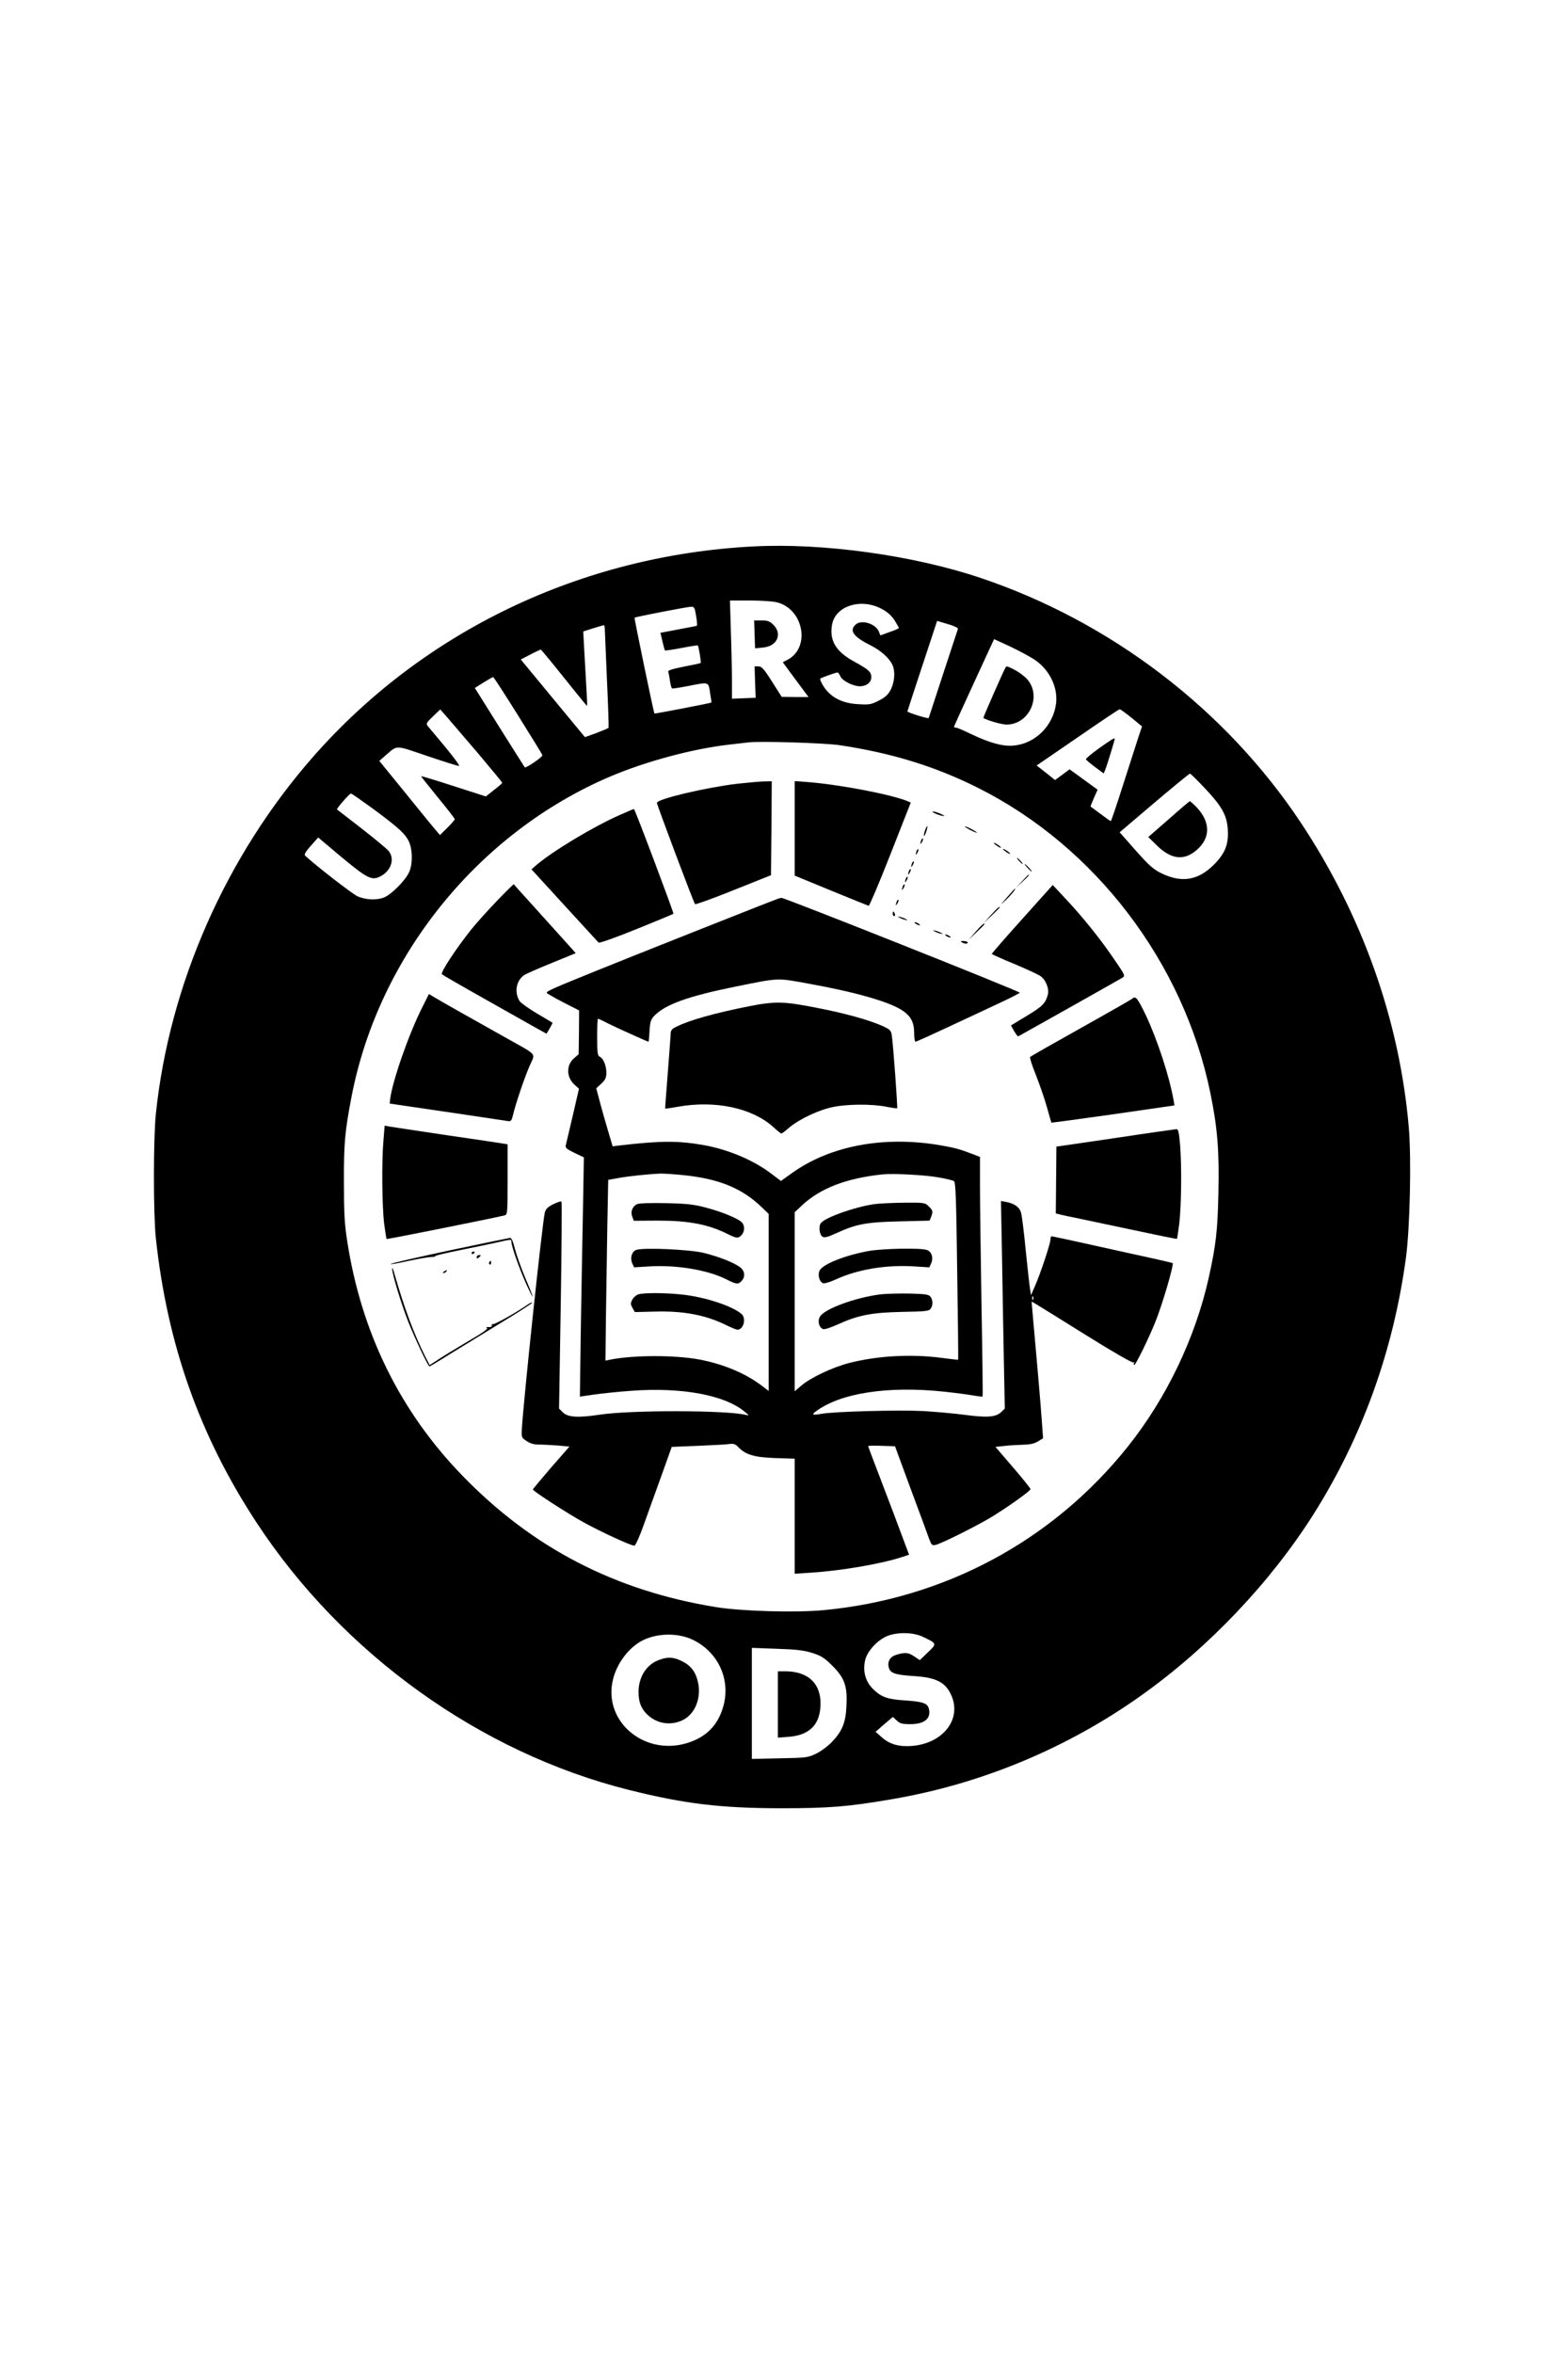 <?xml version="1.0" standalone="no"?>
<!DOCTYPE svg PUBLIC "-//W3C//DTD SVG 20010904//EN"
 "http://www.w3.org/TR/2001/REC-SVG-20010904/DTD/svg10.dtd">
<svg version="1.0" xmlns="http://www.w3.org/2000/svg"
 width="1024pt" height="1536pt" viewBox="0 0 1024 1536"
 preserveAspectRatio="xMidYMid meet">

<g transform="translate(0,1536) scale(0.1,-0.1)"
fill="#000000" stroke="none">
<path d="M4920 11793 c-1120 -58 -2152 -550 -2875 -1373 -569 -648 -939 -1486
-1027 -2330 -17 -163 -17 -658 0 -815 75 -693 286 -1289 658 -1855 562 -856
1460 -1501 2430 -1744 364 -91 597 -119 989 -120 321 0 445 10 735 60 582 100
1141 333 1624 677 438 311 843 738 1124 1182 318 504 521 1067 603 1670 27
196 37 654 19 858 -60 696 -303 1381 -705 1987 -491 739 -1240 1311 -2090
1597 -439 148 -1031 230 -1485 206z m150 -364 c176 -40 226 -293 75 -375 l-33
-17 84 -114 84 -113 -88 0 -87 1 -63 99 c-53 84 -68 100 -89 100 l-25 0 3
-102 4 -103 -77 -3 -78 -3 0 118 c0 65 -3 209 -7 321 l-6 202 129 0 c71 0 149
-5 174 -11z m690 -45 c36 -19 63 -44 82 -73 15 -25 28 -47 28 -50 0 -4 -27
-16 -61 -27 l-60 -22 -9 24 c-20 52 -114 82 -152 47 -44 -39 -15 -80 98 -136
71 -36 127 -88 145 -134 16 -42 10 -107 -13 -153 -18 -35 -35 -51 -78 -73 -50
-26 -63 -28 -132 -24 -105 5 -179 42 -226 111 -18 27 -29 52 -25 56 8 7 101
40 113 40 4 0 12 -11 18 -25 14 -30 82 -64 127 -65 43 0 75 25 75 59 0 35 -15
49 -115 104 -118 65 -160 138 -141 241 23 122 191 174 326 100z m-1214 -45 c6
-33 8 -62 5 -64 -3 -1 -46 -10 -96 -19 -49 -9 -102 -19 -116 -22 l-26 -5 13
-55 c7 -31 14 -58 17 -60 2 -2 50 5 107 16 57 11 105 18 107 17 6 -6 23 -110
19 -115 -3 -2 -53 -13 -111 -24 -75 -15 -105 -24 -101 -33 2 -7 8 -33 11 -59
4 -25 10 -48 14 -50 3 -2 49 5 101 15 142 28 136 30 147 -43 6 -35 10 -63 9
-64 -4 -4 -369 -74 -372 -72 -5 5 -133 623 -130 626 6 5 339 70 367 71 23 1
26 -3 35 -60z m1710 -84 c-2 -5 -45 -138 -97 -295 -51 -157 -94 -286 -94 -287
-2 -7 -140 36 -139 43 1 5 45 140 98 300 l96 291 70 -21 c39 -11 68 -25 66
-31z m-2306 -7 c1 -18 7 -168 14 -333 8 -165 12 -303 10 -306 -2 -3 -37 -18
-79 -34 l-75 -27 -24 29 c-14 17 -108 131 -210 254 l-185 224 62 32 c34 18 65
32 68 33 3 0 72 -83 153 -185 82 -102 149 -185 150 -183 2 3 -2 80 -19 374
l-6 112 63 20 c35 11 66 20 71 21 4 1 7 -14 7 -31z m2806 -194 c97 -65 153
-178 141 -285 -18 -146 -136 -264 -278 -276 -69 -7 -159 18 -281 77 -45 22
-88 40 -95 40 -7 0 -13 2 -13 5 0 3 59 133 131 289 l131 284 104 -48 c57 -27
130 -66 160 -86z m-3373 -364 c86 -137 158 -254 159 -260 3 -11 -109 -87 -115
-79 -2 2 -76 120 -165 261 l-161 257 57 36 c31 19 59 35 63 35 3 0 76 -112
162 -250z m-260 -249 c86 -102 157 -188 157 -191 0 -3 -24 -24 -54 -47 l-53
-42 -212 68 c-116 38 -211 66 -211 64 0 -3 50 -65 110 -139 61 -74 110 -137
110 -142 0 -4 -22 -29 -49 -56 l-48 -47 -45 53 c-24 29 -113 138 -197 242
l-154 189 39 34 c82 71 59 71 274 -2 106 -36 199 -65 207 -65 11 0 -53 83
-204 261 -12 15 -8 22 34 62 l48 46 45 -51 c25 -29 116 -135 203 -237z m4267
233 l68 -56 -29 -87 c-15 -47 -60 -186 -99 -308 -39 -123 -73 -223 -76 -223
-3 0 -33 21 -67 47 -34 25 -63 47 -65 48 -1 1 9 26 22 56 l24 54 -92 67 -91
66 -47 -35 -48 -35 -60 48 -60 47 267 183 c146 101 270 184 275 184 5 0 40
-25 78 -56z m-1910 -178 c342 -51 626 -138 909 -280 765 -384 1340 -1139 1515
-1989 46 -224 59 -375 53 -647 -5 -254 -16 -347 -63 -560 -88 -394 -276 -787
-530 -1105 -490 -613 -1196 -992 -1987 -1066 -182 -17 -535 -7 -701 20 -660
107 -1200 387 -1657 859 -406 418 -659 933 -751 1527 -18 114 -22 186 -22 385
-1 256 6 333 50 562 177 918 830 1725 1694 2091 232 98 535 179 770 206 52 6
111 13 130 15 79 9 490 -4 590 -18z m2387 -280 c111 -117 144 -176 151 -266 7
-101 -16 -160 -92 -236 -103 -102 -210 -119 -343 -54 -52 26 -80 51 -167 149
l-104 118 226 192 c124 105 229 191 233 191 4 0 47 -42 96 -94z m-5429 -137
c166 -123 209 -162 233 -214 24 -53 25 -147 0 -200 -23 -51 -114 -143 -160
-162 -48 -21 -122 -18 -176 6 -35 16 -271 199 -342 265 -8 8 1 24 37 65 l48
54 145 -122 c167 -139 201 -158 250 -137 77 32 109 115 66 170 -12 15 -92 81
-178 148 -86 67 -158 122 -160 124 -5 5 81 104 91 104 5 0 70 -46 146 -101z
m3587 -5403 c95 -45 95 -45 34 -103 l-52 -50 -35 23 c-39 27 -59 29 -115 13
-43 -12 -63 -43 -53 -83 9 -38 40 -49 162 -57 150 -9 211 -41 249 -131 64
-154 -58 -308 -257 -325 -87 -7 -147 10 -199 56 l-41 36 56 49 57 48 25 -23
c21 -20 36 -24 89 -24 93 0 137 37 121 101 -9 36 -40 46 -156 54 -112 7 -152
21 -203 69 -55 51 -75 121 -56 198 16 60 86 133 150 156 69 24 164 21 224 -7z
m-1499 -21 c162 -79 244 -253 200 -425 -31 -119 -100 -198 -214 -240 -289
-108 -580 127 -508 410 23 91 83 178 158 231 94 67 254 78 364 24z m778 -85
c59 -19 79 -31 131 -83 81 -81 99 -132 93 -261 -5 -110 -26 -164 -94 -236 -25
-27 -72 -62 -103 -77 -54 -26 -64 -28 -238 -31 l-183 -4 0 363 0 362 163 -6
c127 -4 177 -10 231 -27z"/>
<path d="M4928 11219 l3 -91 52 5 c92 8 128 88 68 148 -24 24 -38 29 -78 29
l-48 0 3 -91z"/>
<path d="M6567 11003 c-13 -21 -147 -326 -145 -329 14 -13 118 -44 151 -44
148 0 233 185 135 296 -17 19 -53 46 -79 60 -53 27 -56 27 -62 17z"/>
<path d="M7177 10475 c-49 -35 -87 -67 -85 -72 1 -4 28 -27 59 -50 l57 -42 11
27 c10 24 61 191 61 199 0 9 -23 -5 -103 -62z"/>
<path d="M4815 10244 c-212 -26 -525 -100 -525 -125 0 -13 240 -652 249 -661
4 -4 117 37 251 91 l245 98 3 307 2 306 -52 -1 c-29 -1 -107 -8 -173 -15z"/>
<path d="M5190 9952 l0 -308 238 -98 c130 -53 241 -98 245 -99 5 -1 69 150
142 336 l133 338 -26 11 c-112 44 -443 107 -649 123 l-83 6 0 -309z"/>
<path d="M4050 10041 c-170 -74 -441 -237 -547 -328 l-32 -28 215 -235 c118
-129 218 -238 223 -243 5 -5 107 31 248 88 131 53 239 98 241 100 4 4 -252
685 -258 684 -3 0 -43 -17 -90 -38z"/>
<path d="M6090 10061 c0 -8 71 -33 77 -27 2 1 -15 10 -37 19 -22 8 -40 12 -40
8z"/>
<path d="M6041 9939 c-6 -18 -9 -34 -7 -36 2 -2 9 10 15 28 6 18 9 34 7 36 -2
2 -9 -10 -15 -28z"/>
<path d="M6300 9965 c0 -2 18 -14 40 -25 22 -11 40 -18 40 -15 0 2 -18 14 -40
25 -22 11 -40 18 -40 15z"/>
<path d="M6016 9875 c-9 -26 -7 -32 5 -12 6 10 9 21 6 23 -2 3 -7 -2 -11 -11z"/>
<path d="M6490 9857 c0 -3 12 -12 26 -22 15 -9 23 -12 20 -6 -7 11 -46 35 -46
28z"/>
<path d="M5986 9805 c-9 -26 -7 -32 5 -12 6 10 9 21 6 23 -2 3 -7 -2 -11 -11z"/>
<path d="M6550 9817 c0 -3 12 -12 26 -22 15 -9 23 -12 20 -6 -7 11 -46 35 -46
28z"/>
<path d="M6655 9740 c10 -11 20 -20 23 -20 3 0 -3 9 -13 20 -10 11 -20 20 -23
20 -3 0 3 -9 13 -20z"/>
<path d="M5956 9725 c-9 -26 -7 -32 5 -12 6 10 9 21 6 23 -2 3 -7 -2 -11 -11z"/>
<path d="M6710 9695 c13 -14 26 -25 28 -25 3 0 -5 11 -18 25 -13 14 -26 25
-28 25 -3 0 5 -11 18 -25z"/>
<path d="M5936 9675 c-9 -26 -7 -32 5 -12 6 10 9 21 6 23 -2 3 -7 -2 -11 -11z"/>
<path d="M6675 9608 l-40 -43 43 40 c39 36 47 45 39 45 -2 0 -21 -19 -42 -42z"/>
<path d="M5916 9625 c-9 -26 -7 -32 5 -12 6 10 9 21 6 23 -2 3 -7 -2 -11 -11z"/>
<path d="M3249 9483 c-58 -60 -135 -145 -171 -190 -100 -125 -203 -282 -192
-293 5 -5 128 -76 274 -158 146 -82 297 -167 337 -190 l72 -40 21 35 c11 20
20 36 18 37 -2 1 -47 28 -101 60 -53 31 -104 68 -113 80 -37 58 -23 136 30
171 12 8 93 44 180 79 l156 64 -107 119 c-60 66 -150 166 -202 224 -52 57 -95
105 -96 107 -1 1 -49 -46 -106 -105z"/>
<path d="M5896 9575 c-9 -26 -7 -32 5 -12 6 10 9 21 6 23 -2 3 -7 -2 -11 -11z"/>
<path d="M6675 9360 c-110 -122 -199 -225 -198 -227 1 -3 70 -34 153 -68 83
-35 161 -71 172 -82 30 -26 49 -78 42 -111 -15 -61 -35 -81 -138 -143 l-104
-63 21 -37 c12 -21 24 -36 27 -34 3 1 151 85 330 185 179 100 335 189 347 196
23 14 23 14 -48 118 -87 129 -211 284 -321 400 l-83 89 -200 -223z"/>
<path d="M6576 9502 c-49 -56 -49 -56 -7 -17 35 33 70 77 59 74 -2 0 -25 -26
-52 -57z"/>
<path d="M5080 9493 c-72 -26 -981 -387 -1183 -469 -284 -115 -327 -134 -327
-145 0 -3 48 -31 106 -61 l106 -54 -1 -143 -2 -143 -29 -25 c-53 -44 -52 -124
1 -173 l30 -27 -40 -174 c-23 -96 -43 -183 -46 -195 -4 -17 6 -25 57 -50 l61
-29 -6 -350 c-4 -192 -10 -544 -14 -781 l-6 -431 89 13 c49 7 159 19 245 25
332 25 615 -28 744 -138 29 -24 29 -25 5 -19 -130 31 -752 32 -955 1 -140 -21
-208 -17 -240 16 l-24 24 11 673 c6 370 8 675 5 678 -3 4 -28 -4 -54 -17 -36
-18 -49 -31 -55 -54 -16 -66 -139 -1223 -150 -1414 -3 -53 -2 -56 31 -78 24
-16 48 -23 81 -23 26 0 81 -3 123 -6 l76 -7 -120 -137 c-65 -76 -119 -140
-119 -143 0 -10 225 -156 334 -216 111 -61 306 -151 329 -151 7 0 34 60 60
133 26 72 78 218 116 322 l68 190 174 7 c96 4 188 9 205 12 25 3 37 -1 54 -19
48 -51 105 -68 243 -73 l127 -4 0 -376 0 -375 108 7 c200 13 460 58 593 102
l46 15 -102 272 c-57 150 -117 308 -134 352 -17 44 -31 82 -31 85 0 3 39 4 87
2 l88 -3 102 -277 c57 -152 111 -299 120 -325 16 -43 20 -47 43 -42 39 9 275
127 370 185 104 64 250 168 250 179 0 5 -51 69 -114 142 l-115 134 57 6 c31 4
86 7 122 8 46 1 75 7 99 22 l33 20 -7 97 c-5 85 -44 530 -62 726 l-6 70 34
-20 c19 -11 166 -103 327 -203 165 -103 297 -179 304 -175 7 4 8 3 4 -4 -4 -7
-3 -12 2 -12 9 0 93 172 135 275 46 112 125 381 115 390 -1 1 -57 14 -123 29
-66 14 -241 53 -390 86 -148 33 -273 60 -277 60 -4 0 -8 -10 -8 -22 0 -27 -68
-230 -103 -308 l-24 -55 -6 40 c-4 22 -16 135 -28 250 -11 116 -25 226 -30
245 -9 39 -42 63 -98 74 l-34 6 7 -372 c3 -205 9 -510 12 -678 l6 -305 -25
-24 c-35 -32 -91 -36 -235 -17 -67 9 -190 20 -274 25 -162 8 -579 -3 -663 -18
-57 -10 -67 -7 -39 14 161 122 474 170 844 130 74 -8 159 -19 189 -25 30 -5
56 -8 58 -6 2 2 -1 266 -7 587 -5 321 -10 672 -10 780 l0 197 -52 20 c-78 30
-114 40 -208 56 -367 63 -718 -3 -967 -181 l-73 -52 -65 49 c-115 87 -278 156
-439 185 -166 29 -276 29 -538 -1 l-57 -7 -25 84 c-14 46 -38 131 -54 189
l-28 106 33 30 c27 26 33 39 33 73 0 46 -21 95 -45 104 -12 5 -15 28 -15 127
0 66 2 120 5 120 3 0 32 -13 64 -30 54 -27 260 -120 266 -120 2 0 5 31 7 70 3
56 8 74 28 96 71 76 220 130 530 193 291 59 272 58 475 21 312 -56 532 -119
618 -176 55 -36 77 -78 77 -146 0 -32 4 -58 9 -58 5 0 96 41 203 91 106 49
257 120 336 157 78 36 142 69 142 72 0 9 -1538 621 -1557 619 -4 0 -15 -3 -23
-6z m-619 -1804 c232 -23 384 -85 512 -208 l47 -45 0 -578 0 -578 -46 35
c-104 79 -248 140 -405 170 -159 30 -434 30 -586 -1 l-29 -6 3 279 c2 153 6
418 9 590 l6 311 67 12 c65 12 197 26 277 29 23 0 88 -4 145 -10z m1669 -15
c48 -8 92 -19 100 -24 11 -7 15 -115 21 -586 5 -318 8 -579 6 -580 -1 -1 -49
4 -107 12 -198 26 -417 14 -599 -32 -109 -27 -258 -97 -319 -150 l-42 -36 0
585 0 584 48 45 c120 112 290 177 527 202 71 7 277 -4 365 -20z m617 -796 c-3
-8 -6 -5 -6 6 -1 11 2 17 5 13 3 -3 4 -12 1 -19z"/>
<path d="M4162 7500 c-31 -13 -46 -49 -33 -82 l10 -27 158 1 c201 0 328 -24
456 -88 58 -29 69 -29 90 -6 22 24 22 65 -1 85 -29 26 -130 67 -232 94 -78 21
-124 26 -260 29 -94 2 -175 0 -188 -6z"/>
<path d="M4153 7200 c-28 -12 -39 -53 -24 -87 l12 -26 98 6 c180 11 381 -23
502 -83 68 -35 80 -36 102 -12 27 29 21 68 -13 92 -42 30 -137 67 -233 91 -92
23 -404 37 -444 19z"/>
<path d="M4170 6911 c-14 -4 -32 -19 -40 -34 -13 -24 -13 -30 0 -54 l16 -28
125 3 c192 6 338 -22 473 -89 33 -16 65 -29 72 -29 40 0 59 74 27 102 -59 52
-237 111 -386 127 -106 12 -248 13 -287 2z"/>
<path d="M5706 7499 c-127 -19 -313 -85 -344 -122 -18 -21 -11 -77 10 -90 12
-8 33 -3 85 21 135 62 199 74 416 79 l198 5 10 25 c13 35 12 41 -16 68 -23 24
-28 25 -162 24 -76 -1 -165 -5 -197 -10z"/>
<path d="M5675 7194 c-156 -28 -304 -87 -323 -129 -13 -29 -1 -72 23 -82 9 -3
46 8 83 25 143 66 331 97 514 85 l97 -6 12 26 c16 35 4 76 -27 87 -37 15 -287
10 -379 -6z"/>
<path d="M5745 6910 c-160 -21 -357 -93 -389 -143 -19 -28 -8 -73 19 -83 9 -4
52 10 95 30 135 61 221 78 420 82 152 3 176 5 187 20 17 23 16 55 0 79 -12 15
-31 18 -138 21 -68 1 -155 -1 -194 -6z"/>
<path d="M5856 9475 c-9 -26 -7 -32 5 -12 6 10 9 21 6 23 -2 3 -7 -2 -11 -11z"/>
<path d="M6515 9432 c-5 -4 -28 -28 -50 -52 l-40 -45 53 50 c28 27 52 51 52
52 0 5 -4 3 -15 -5z"/>
<path d="M5830 9395 c0 -8 4 -15 10 -15 5 0 7 7 4 15 -4 8 -8 15 -10 15 -2 0
-4 -7 -4 -15z"/>
<path d="M5870 9372 c8 -5 26 -13 40 -16 17 -5 20 -4 10 2 -8 5 -26 13 -40 16
-17 5 -20 4 -10 -2z"/>
<path d="M5980 9330 c8 -5 20 -10 25 -10 6 0 3 5 -5 10 -8 5 -19 10 -25 10 -5
0 -3 -5 5 -10z"/>
<path d="M6370 9276 l-44 -51 52 50 c29 27 52 51 52 52 0 12 -22 -7 -60 -51z"/>
<path d="M6100 9282 c8 -5 26 -13 40 -16 17 -5 20 -4 10 2 -8 5 -26 13 -40 16
-17 5 -20 4 -10 -2z"/>
<path d="M6180 9250 c8 -5 20 -10 25 -10 6 0 3 5 -5 10 -8 5 -19 10 -25 10 -5
0 -3 -5 5 -10z"/>
<path d="M6281 9209 c17 -11 39 -12 39 -1 0 4 -12 8 -27 9 -19 1 -22 -1 -12
-8z"/>
<path d="M2757 8783 c-88 -174 -195 -482 -209 -598 l-3 -29 150 -22 c161 -23
547 -81 607 -90 36 -6 37 -6 48 37 20 83 79 254 110 324 37 83 53 63 -150 177
-207 116 -440 247 -477 270 l-32 19 -44 -88z"/>
<path d="M7395 8841 c-6 -5 -156 -91 -335 -191 -179 -100 -328 -185 -332 -189
-5 -4 12 -57 37 -118 24 -62 57 -156 72 -210 15 -54 28 -99 29 -101 1 -2 182
23 403 54 l401 58 -6 35 c-28 158 -106 394 -181 554 -54 112 -67 128 -88 108z"/>
<path d="M4890 8791 c-222 -44 -389 -91 -472 -133 -30 -14 -38 -24 -38 -46 -1
-15 -9 -130 -19 -257 -10 -126 -18 -231 -17 -232 1 -1 38 4 81 12 245 44 486
-7 625 -132 26 -24 50 -43 53 -43 3 0 27 18 53 41 67 55 194 115 286 133 94
19 249 20 343 2 39 -8 72 -12 74 -11 4 4 -26 420 -35 476 -5 33 -11 39 -62 62
-84 38 -246 83 -422 117 -222 44 -276 45 -450 11z"/>
<path d="M2504 7913 c-12 -136 -9 -429 5 -543 7 -52 14 -96 16 -98 3 -3 681
133 770 154 19 5 20 13 20 234 l0 230 -30 5 c-16 3 -183 28 -370 55 -187 28
-354 53 -371 56 l-32 6 -8 -99z"/>
<path d="M7282 7931 l-383 -56 -2 -218 -2 -218 35 -9 c19 -4 62 -14 95 -20 33
-7 195 -41 359 -76 164 -35 300 -63 302 -61 2 1 8 45 15 97 14 117 17 369 6
513 -8 90 -12 107 -25 106 -10 -1 -189 -26 -400 -58z"/>
<path d="M2933 7197 c-211 -45 -383 -85 -383 -88 0 -4 51 5 113 19 61 13 128
25 149 26 20 0 34 4 32 7 -2 3 70 20 159 38 89 18 191 39 227 47 114 26 110
26 110 6 0 -28 53 -177 98 -277 58 -125 52 -96 -8 44 -27 64 -57 149 -67 188
-13 51 -22 73 -33 72 -8 -1 -187 -38 -397 -82z"/>
<path d="M3080 7179 c0 -5 5 -7 10 -4 6 3 10 8 10 11 0 2 -4 4 -10 4 -5 0 -10
-5 -10 -11z"/>
<path d="M3113 7153 c0 -9 4 -10 14 -2 7 6 13 12 13 14 0 1 -6 2 -13 2 -8 0
-14 -6 -14 -14z"/>
<path d="M3195 7121 c-3 -5 -2 -12 3 -15 5 -3 9 1 9 9 0 17 -3 19 -12 6z"/>
<path d="M2561 7079 c-2 -29 59 -230 105 -347 46 -115 130 -292 139 -292 2 0
61 35 129 78 69 42 220 135 336 206 116 70 209 130 206 133 -3 3 -17 -4 -33
-15 -68 -48 -216 -131 -224 -126 -5 3 -8 0 -7 -8 2 -8 -6 -12 -22 -11 -14 1
-19 -1 -12 -4 15 -6 -14 -26 -152 -107 -55 -33 -127 -76 -160 -98 l-60 -39
-30 58 c-72 144 -136 314 -200 538 -7 28 -14 43 -15 34z"/>
<path d="M2900 7060 c-9 -6 -10 -10 -3 -10 6 0 15 5 18 10 8 12 4 12 -15 0z"/>
<path d="M7632 10012 l-133 -116 58 -57 c93 -90 177 -99 259 -27 91 80 90 183
-4 281 -20 20 -39 37 -42 37 -3 -1 -65 -53 -138 -118z"/>
<path d="M4306 4525 c-83 -29 -135 -110 -136 -208 0 -70 17 -112 61 -153 62
-57 150 -70 227 -33 79 39 121 138 102 240 -14 71 -45 114 -104 144 -56 28
-93 31 -150 10z"/>
<path d="M5080 4234 l0 -217 68 5 c134 10 203 75 210 198 9 145 -76 230 -230
230 l-48 0 0 -216z"/>
</g>
</svg>
